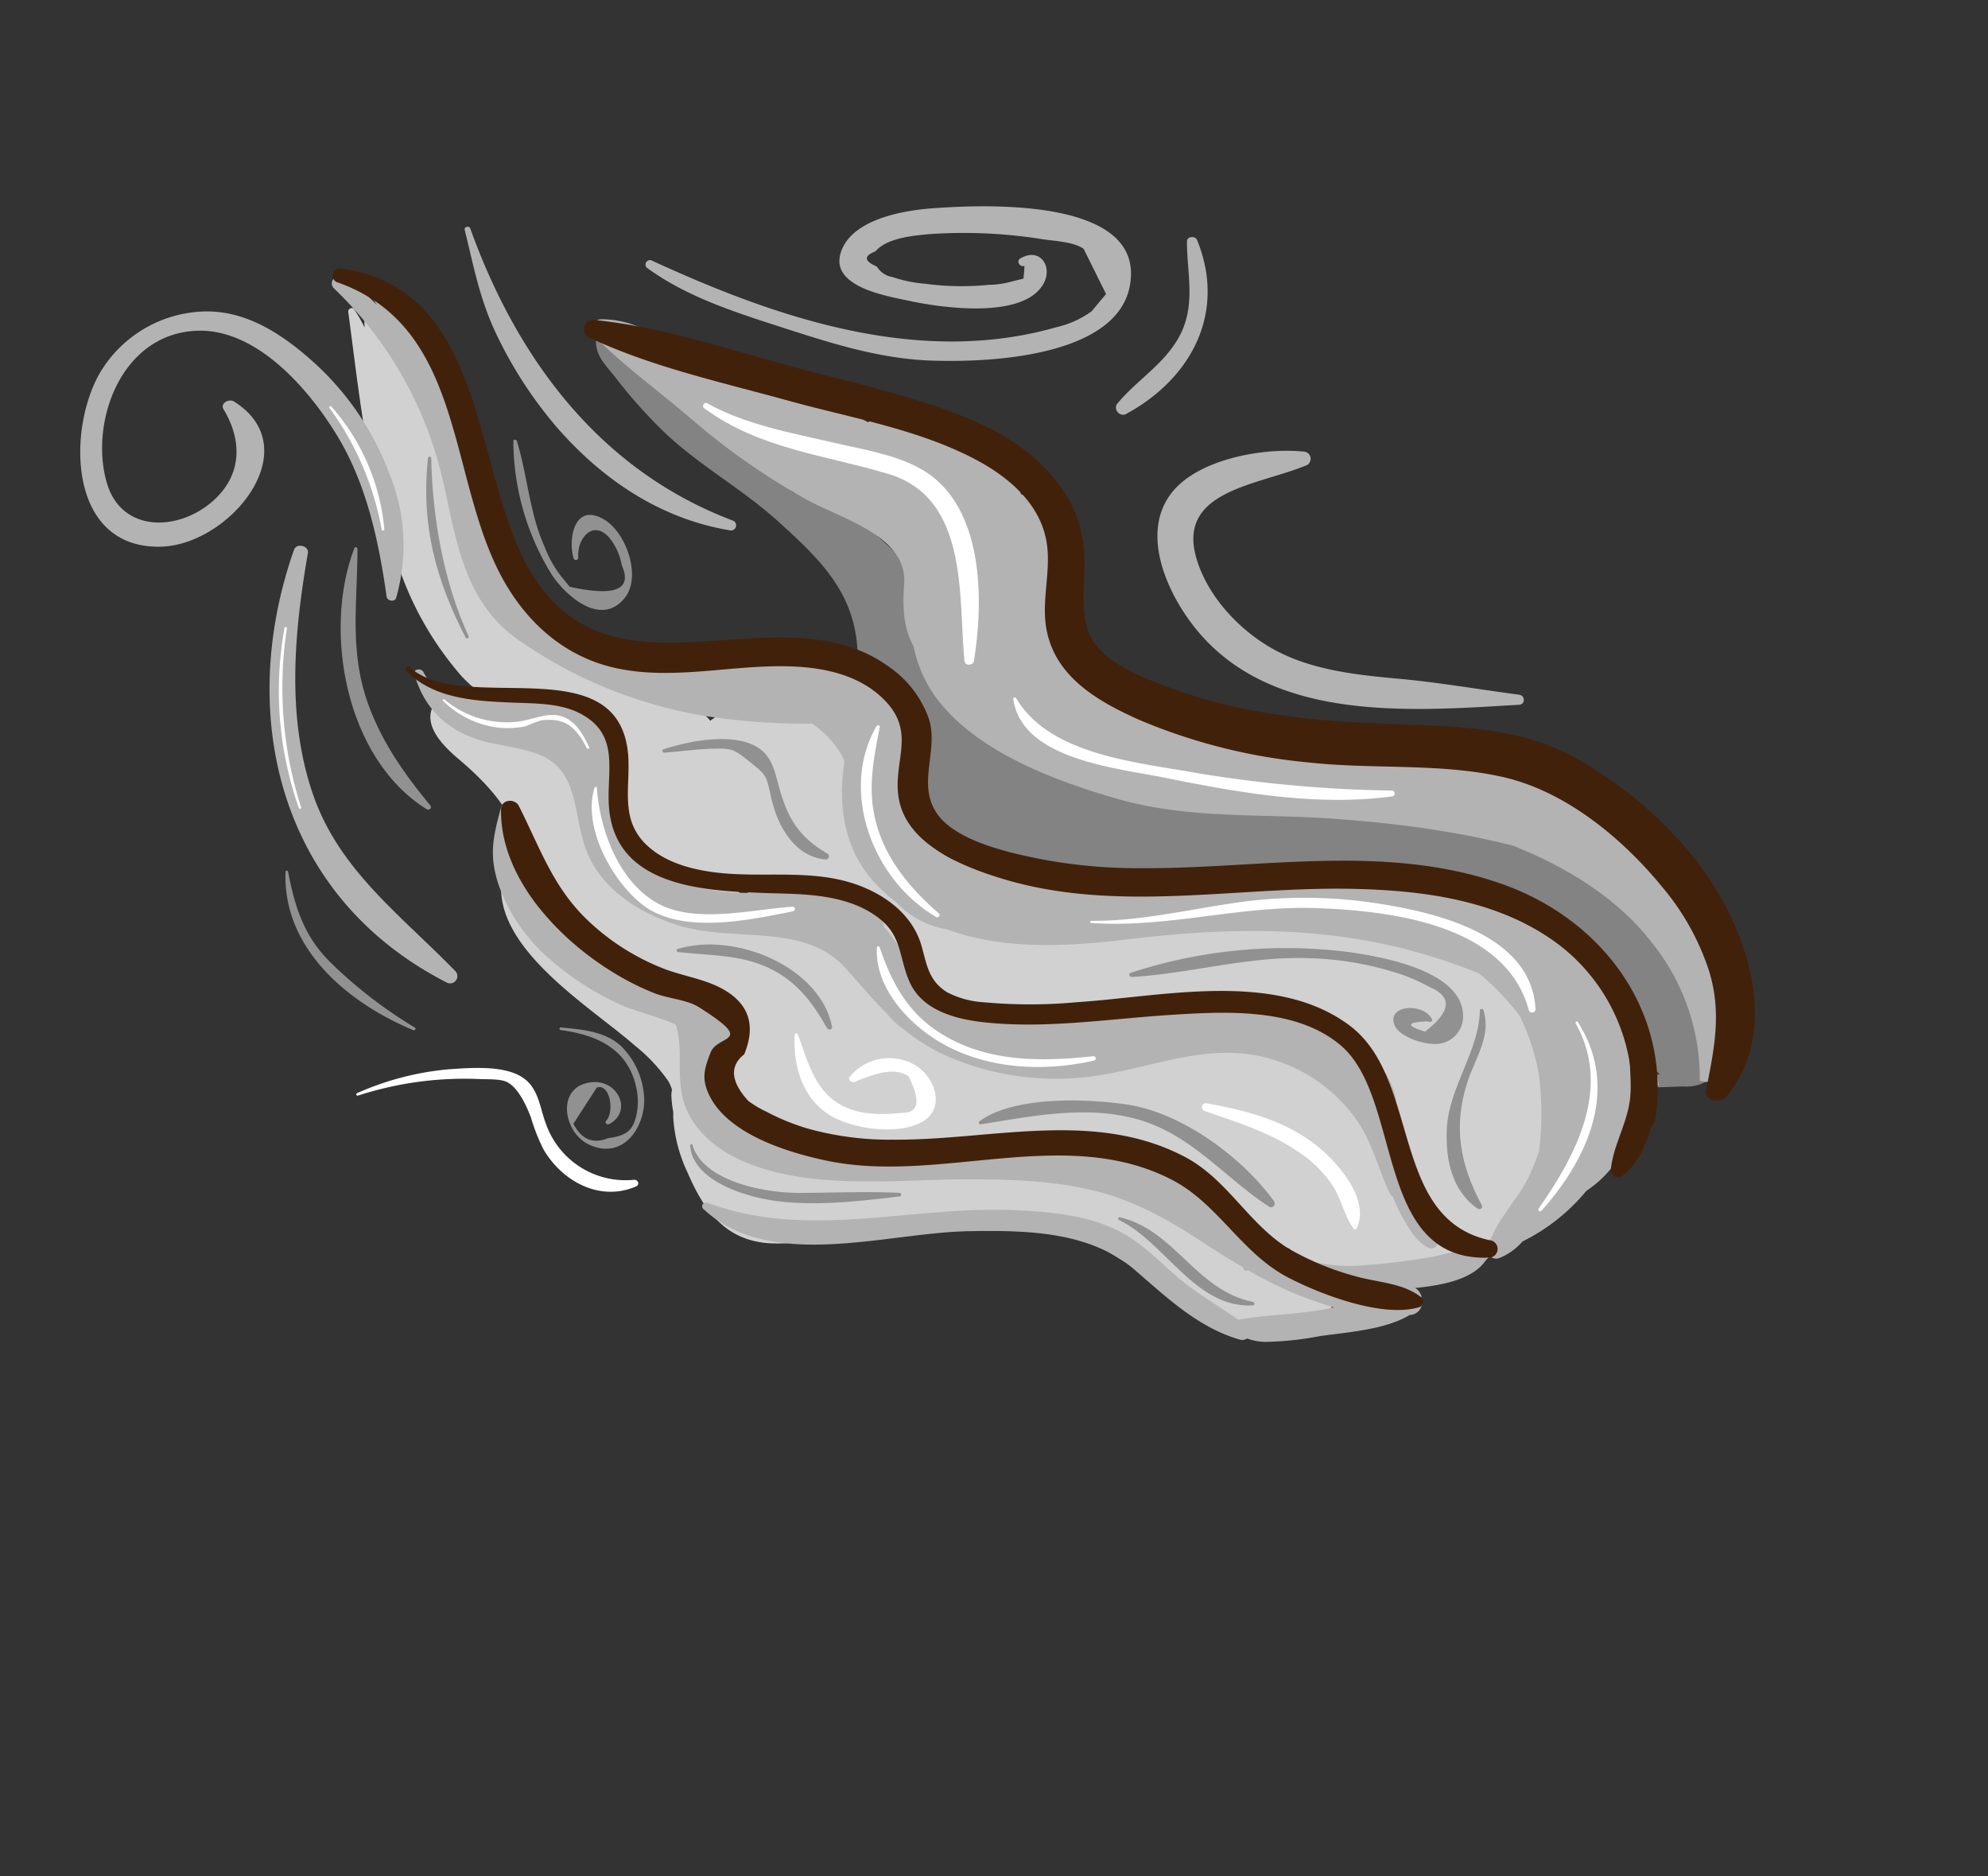 <svg xmlns="http://www.w3.org/2000/svg" viewBox="0 0 275 259.5"><rect x="0" y="0" width="275" height="259.5" fill="#333333" stroke="none"/><defs><style>.cls-1{isolation:isolate;}.cls-2{fill:#838383;}.cls-3{fill:#d1d1d1;}.cls-4{fill:#b3b3b3;}.cls-5{fill:#fff;}.cls-6{fill:#919191;}.cls-7{fill:#42210b;}.cls-8{fill:none;mix-blend-mode:multiply;}</style></defs><g class="cls-1"><g id="Layer_2" data-name="Layer 2"><g id="Variación_B" data-name="Variación B"><g id="AssetsB3"><g id="LoinA3"><path class="cls-2" d="M235.73,148.31a2.72,2.72,0,0,0-.37-.13,3.28,3.28,0,0,0,1-3.73c-2.23-6.16-4.9-11.82-9.37-16.39a4,4,0,0,0-1-4.28c-2.3-2.18-4.95-3.35-7.9-4.6-1.57-.67-3.15-1.47-4.78-2.14a4.87,4.87,0,0,0-2.75-2.07,23.25,23.25,0,0,0-6.79-.78c-7.8-3.09-16.56-4.66-24.85-5.69a100.27,100.27,0,0,0-22.5-.41l-.14,0a5.49,5.49,0,0,0-8.36-1.62l-.56-1.31a4.85,4.85,0,0,0-7.72-1.87c-.47-1.49-1-3-1.62-4.44a5.48,5.48,0,0,0-3.38-2.92c-.17-.5-.36-1-.53-1.51a4,4,0,0,0-1-1.6c-.89-2.09-1.8-4.16-2.73-6.24a11.79,11.79,0,0,0-2.79-6.14,2.9,2.9,0,0,0-.69-.84c-.24-.57-.47-1.15-.7-1.73a1.79,1.79,0,0,0-2.18-1.27,67.13,67.13,0,0,0-11.44-8.94,2,2,0,0,0-2.73.51l-.09-.08C105.1,64,99.64,60.81,95,56.69c-2.43-2.15-4.64-4.47-6.84-6.83-1.73-1.84-2.51-3.28-5-3.69a.61.61,0,0,0-.7.5c-.21,2.46,1.14,3.59,2.72,5.6a68.61,68.61,0,0,0,7,7.79c4.75,4.43,10.56,7.64,15.39,12,5.64,5.1,10.37,9.58,11,17.26.36,4.29,1.33,10,7.08,10.29a1.33,1.33,0,0,0,.49-.09l.21.56a4.08,4.08,0,0,0-1.43,4.43c.82,3.06,1.45,6.17,2.21,9.25a4.2,4.2,0,0,0,4.93,3.28l.24.8c1,3.21,4.76,3.87,7.3,2.54h.21a7.18,7.18,0,0,0,2.45-.73,8,8,0,0,0,3.6,3.3,5.56,5.56,0,0,0,5.28-.18,9.14,9.14,0,0,0,1.25-1,9.66,9.66,0,0,0,10.59-.46c.27-.19.78-.53,1.23-.9a18,18,0,0,0,4.1,3.42c4.44,2.78,7.82,1.42,12.5.48,2.39-.48,4.21.85,6.49,1.47a20.43,20.43,0,0,0,7.23.44,12,12,0,0,1,7,1,42.56,42.56,0,0,0,6.24,2.25c5,1.35,8.9,2.8,12.44,6.54a61.31,61.31,0,0,1,8.51,11.58,3.59,3.59,0,0,0,.89,1l-.88.1c-1.2.14-.89,1.76.27,1.72l3.86-.13a5.68,5.68,0,0,0,3.11-.65A.71.71,0,0,0,235.73,148.31Z"/><path class="cls-3" d="M214.12,141.8A18.81,18.81,0,0,0,209,137a8.61,8.61,0,0,0-1.78-1.73,9.86,9.86,0,0,0-4.07-1.71c-2.37-2.72-6.4-4.17-10.58-4.85-5.64-2.06-12.81-2.17-17.79-2a81.22,81.22,0,0,0-14.67,1.95c-3.36-.7-6.68-1.19-9.61-1.64a109.68,109.68,0,0,0-14.93-1.2,9.38,9.38,0,0,0-3.4-1.46,15.8,15.8,0,0,0-6.43.22c.79-4.36-1.35-9.27-2.93-13.35,0-.68.07-1.36.1-2,.16-3.72-.44-6.6-4.2-8.44a4.85,4.85,0,0,0-3.91-.1,8.24,8.24,0,0,0-1.44-2.09c-1.75-1.85-4.77-2.86-7.09-1.11a18.46,18.46,0,0,0-1.86,1.62,5.06,5.06,0,0,0-5.28,0,6.3,6.3,0,0,0-.87.59c-3.62-4.35-11.18-6.54-16.14-8.25a3.61,3.61,0,0,0-1.83-.17,17.58,17.58,0,0,1-7-4.68C67.56,80,67.84,68.91,61.46,62.78c-1.57-7.26-3.83-15.19-10.31-19.52-.25-.17-.69-.06-.71.27a13.24,13.24,0,0,0,0,1.78A21.33,21.33,0,0,0,49,42.8c-.25-.4-.89-.08-.83.32,1.6,11.93,2.79,24.33,7.14,35.73a44.63,44.63,0,0,0,8.56,14.7c1.47,1.58,4.52,4.16,7.51,5A3.33,3.33,0,0,0,69,102.64c0,.06,0,.11,0,.17a9.18,9.18,0,0,1-2.86-2.13,1,1,0,0,0-1.72.69c-1.29-1.31-2.06-2.71-3.39-4.19a.56.56,0,0,0-.84,0c-2,2.9,1,5.92,3.28,7.84,5.34,4.52,8.57,8.84,9.85,15.68a65.32,65.32,0,0,0,1.39,6.71c-1.75-2.7-2.42-5.67-3.34-8.72-.15-.5-.92-.41-1.11,0-4.94,10.82,10.8,20,17.58,25.95a23.48,23.48,0,0,1,4.54,4.81,4.5,4.5,0,0,1,.58,1.31,2.87,2.87,0,0,0-.09.78,15,15,0,0,0,.26,2.26c0,.25,0,.51,0,.78a20.7,20.7,0,0,0,2,7.65c2.15,5,5.09,9.37,11.34,9.74,5.88.34,11.79-2.18,17.56-3a61.42,61.42,0,0,1,20.47.3,36.78,36.78,0,0,1,3.82,1c8.52,4.54,16.12,10.9,25.64,13.34a22.36,22.36,0,0,0,4.89.89h.52l.74.06v-.13c4.14-.67,5.71-6,2.74-7.94a6.91,6.91,0,0,0,2.92-.32,6.9,6.9,0,0,0,4.5,1.57c4.45-.19,9.6-.39,13.59-2.45,3.82-2,6.28-5.83,8.35-9.3C216.84,158.34,219.91,149.75,214.12,141.8ZM81.2,106a4.61,4.61,0,0,0-1.58-1.81L78,100.92a4.33,4.33,0,0,0-1.2-1.42c1.39.63,3.07,1.54,4.84,2.37a31.69,31.69,0,0,0,1.24,7.33C82.28,108.12,81.74,107,81.2,106Zm21.92,18.67a4.3,4.3,0,0,0-1.46-1.73,12.55,12.55,0,0,0,1.36-1.27,4.44,4.44,0,0,0,1.29,3A6.76,6.76,0,0,0,103.12,124.62Zm77.59,51.22a26.93,26.93,0,0,1-8.41-2.19c-2.82-1.48-5.44-3.46-7.94-5.05a57.3,57.3,0,0,0-5.82-3.24,59,59,0,0,0-14.74-7.17c.91-.52,1.8-1.06,2.68-1.62.43,1.45,1.59,2.73,3.82,3.6,3,1.15,5.77-.15,8.31-2.07a6,6,0,0,0,1.88,1.84c-1.3,3.89,3,8,7.19,6.42a5.52,5.52,0,0,0,6.2,3.57,5.55,5.55,0,0,0,4.52,2.72,3.21,3.21,0,0,0,.22.46,7.21,7.21,0,0,0,2.44,2.77Z"/><path class="cls-4" d="M235.13,149.52c.34,0,.67.11,1,.13a2.34,2.34,0,0,1,.54.09c.25,0,.5,0,.75,0s.57,0,.85-.08a1.46,1.46,0,0,1,.75.09c1.51-6.35,0-13-3.23-18.89-.94-7.14-6.62-14-12-18.62a24.83,24.83,0,0,0-15.13-5.67c-3-2.15-7.16-3.26-10.65-4-5.12-1-11.62-1.35-16.18,1.51l-1.3-.19a109.67,109.67,0,0,1-15.75-3.53c-3.44-1.06-6.77-2.48-10.21-3.52a3.84,3.84,0,0,0-2.46-3.78,6.62,6.62,0,0,1-1-.52l-.44-.35-.19-.17a40.24,40.24,0,0,0-3.69-4.15c2.57-3.25,1.85-7.43-.36-11.24a12.14,12.14,0,0,0-1.55-5.59,5.68,5.68,0,0,0-3.62-2.65c-1.82-5-6.31-7.45-11.47-7.94-2.19-1.75-4.61-3-7.3-2.92a4.16,4.16,0,0,0-2.41.89c-6.13-3.67-13.68-5.15-20.51-7.16a1.82,1.82,0,0,0-1.91.56C93.46,48,89,44.18,83.23,44.16c-1.12,0-2.09,1.25-1.2,2.16,4.19,4.24,9.18,7.83,13.73,11.74a94.82,94.82,0,0,0,15.75,11c5.06,2.81,14.09,5.08,13.56,11.79-.28,3.47,0,6.14,1.31,8.57a18,18,0,0,0,4,8.2c5.63,6.59,15.4,10.32,23.74,12.75,10.15,3,20.08,2.12,30.49,2.89,5.59.41,11.12,1,16.64,2,2.73.45,5.36,1.06,8,1.7l.19.07c7.34,2.94,14.45,7.3,19.15,13.47A29.87,29.87,0,0,1,235.13,149.52Z"/><path class="cls-4" d="M226.3,158.5a7.91,7.91,0,0,0,.68-.44c-.12-2.69.26-5.49,1.94-7.48a3.86,3.86,0,0,1,.56-.53,16.31,16.31,0,0,0-.91-3.4,16.11,16.11,0,0,0-1.91-3.48C224,137.22,218,131.9,213,128.59c-6.54-4.32-17.39-8.86-25.75-6.61-5.31-1-11.24,0-16.57.07-6.32,0-12.7-.24-19-.66-6-.41-13.89-.17-19.53-2.39s-3.79-7.57-6.31-11.2l.17-.1.87-.59a2.23,2.23,0,0,0,.71-2.21,9.22,9.22,0,0,0-.4-1.91c2.11-6.38-7.69-10.83-13-11.71-4.3-.72-8.46.78-12.78.58-4.59-.2-9.15-.93-13.66-.24a62.74,62.74,0,0,1-11.2-5.3C71,83,68.76,79.12,67.12,73.23c-1.33-4.73-2.19-9.56-3.94-14.18-.29-.75-.6-1.49-.92-2.23L63,58a1.05,1.05,0,0,0,1.82-.5c.25-3.69-2.25-6.78-4.6-9.52s-4.58-6.12-8.16-7.5c-.34-.13-.76.21-.59.55s.42.75.63,1.12a54.81,54.81,0,0,0-4.28-3.91c-1-.84-2.58.71-1.63,1.64A53.12,53.12,0,0,1,61.06,65.61c2,8.27,2.75,17.17,10.37,22.71A63,63,0,0,0,97.33,99a90.23,90.23,0,0,0,14.13,1.1l.87,0a13,13,0,0,1,4.11,4.39,6,6,0,0,1,.37.83c-1.06,7.09.14,14,6.74,19.14.13.1.27.19.39.29a12.2,12.2,0,0,0,7,3.78c7.82,2.9,16.73,2.41,25.17,1.39,13.72-1.65,26.92-1.92,40.31,1.91a83.69,83.69,0,0,1,8.17,2.8,36.14,36.14,0,0,1,5.62,5.87,29.36,29.36,0,0,1,2.68,8.3,41.52,41.52,0,0,1,0,10.45,30.41,30.41,0,0,1-1.38,3.46c-1.37,2.9-4,5.5-5.19,8.48-.11.12-.23.24-.34.37a.93.93,0,0,0-.07,1c0,.13-.06.26-.07.4-.13.82.81,1.34,1.56,1.06a8.51,8.51,0,0,0,3.21-2.3,26.81,26.81,0,0,0,8.83-7,15.34,15.34,0,0,0,3.66-3.4,21.7,21.7,0,0,0,1.91-2.81A1.62,1.62,0,0,0,226.3,158.5Z"/><path class="cls-4" d="M198.85,171.78c-.49-1.68-2-3-2.86-4.5a29.3,29.3,0,0,1-1.68-3.42,13.76,13.76,0,0,0-1.29-8.14c2.25-9.55-11.93-17.45-20.4-17.3-6.59.12-13.22,1.27-19.73,2.2a30.69,30.69,0,0,1-11.33-.62c-2.91-.62-5-1.12-7.79.12a30.69,30.69,0,0,1-3.84-2.87,52.39,52.39,0,0,1-6.6-7.77c-.31-.43-.63-.82-1-1.2a8.13,8.13,0,0,0-1-2.64c-2.2-3.42-7.19-3.31-10.83-2.19a33.35,33.35,0,0,0-4.9,0,33.57,33.57,0,0,1-7.82-.44c-1.07-.2-2.07-.49-3.07-.77L93,121.34c-2-1-3.39-2.49-5.16-3.68-.39-.57-.79-1.13-1.16-1.7a15.92,15.92,0,0,1-1.16-2.06c.41-2-.3-4.86-.93-6.93,1.12-4.34-2.07-8.23-6.5-9.44a31.61,31.61,0,0,0-7.83-.65c-2.38,0-4.69-.93-7-.84a22.15,22.15,0,0,0-2.65-.52.88.88,0,0,0-.23,0,13.54,13.54,0,0,1-1.83-2.59c-.3-.57-1.43-.38-1.23.32,1.49,5.2,5.11,8.37,10.72,9.55s9.6,1.26,11.24,7.34c.78,2.92,1,6,2.36,8.71,2.39,4.73,7.4,7.73,12.56,9.25,7.5,2.2,17.08-.41,22.66,5.71,2.1,2.31,3.91,4.49,5.89,6.47a12.35,12.35,0,0,0,2.11,2l.16.08a25.79,25.79,0,0,0,6.63,4A38,38,0,0,0,150.13,149c9.09-1,17.25-5.39,26.49-2.27a21.9,21.9,0,0,1,11.2,8.42c2.07,3.07,2.87,6.63,4.43,9.92a1,1,0,0,0,.44.46,17.56,17.56,0,0,0,1.22,2.66c.91,1.61,2,3.67,3.81,4.44C198.25,172.84,199,172.35,198.85,171.78Z"/><path class="cls-4" d="M210.13,96.09c-5.65-.74-11.11-1.71-16.82-2.22-6.28-.57-12.82-1.31-18.19-4.68-4.36-2.73-8.24-7.16-9.63-12-2.73-9.43,8.71-10.06,15.32-12.87a1,1,0,0,0-.31-1.84c-5.68-.62-14.65,1-18.34,5.58-4.27,5.3-1.1,13,2.41,17.82,10.24,14.07,29.72,12.56,45.58,11.6C211,97.45,211,96.2,210.13,96.09Z"/><path class="cls-4" d="M53.81,65.38A39.43,39.43,0,0,0,43.45,50.16c-4.13-3.71-9.15-7.2-15.1-7.08A17.35,17.35,0,0,0,14,51.28c-4.68,7.63-4.82,24.53,8.13,24.34,9.59-.14,20.59-13.54,10.26-20.07-.73-.46-2,.25-1.45,1.09,2.64,4.4,2.53,9.23-1.65,12.8-4.84,4.12-12.5,4.16-14.5-2.61-2.45-8.28,1.87-20.69,12.46-21.08,8.62-.33,16.12,8.86,19.82,15.24,3.78,6.56,5.38,14.23,6.41,21.55.09.59,1.14.79,1.32.15A26.26,26.26,0,0,0,53.81,65.38Z"/><path class="cls-4" d="M63,134.34c-7.6-7.82-16.13-14-19.73-24.54-3.66-10.68-2.57-22.39-.68-33.3.18-1-1.57-1.46-1.92-.45-7.93,22.54-2.33,47.86,21.12,59.85A1,1,0,0,0,63,134.34Z"/><path class="cls-4" d="M101.49,72.05C82.67,65,71.36,49.17,65.05,31.59c-.14-.4-.87-.23-.77.19,1.25,5.08,2.09,9.67,4.4,14.48A58.17,58.17,0,0,0,76.94,59c6.21,7.18,14.34,12.8,24.17,14.38A.72.72,0,0,0,101.49,72.05Z"/><path class="cls-4" d="M129,28.81c-4.19.31-11.34,1.57-12.72,6.21s6.23,5.9,9.43,6.58c4.57,1,15.85,2.59,18.63-2.34,1.35-2.4-.5-5.14-3.23-3.49-.57.35,0,1.26.6,1,0,.59-.08,1.18-.13,1.77l-1.47.36a12.64,12.64,0,0,1-3.32.5,38.1,38.1,0,0,1-8.8-.15,18.71,18.71,0,0,1-4.53-.93,3.13,3.13,0,0,1-2.17-1.45q-2.66-1.14-.19-2.1c1.62-1.89,5.28-2.19,7.67-2.4a68.8,68.8,0,0,1,15.57.74c1.57.23,4.24.35,5.56,1.31L153,40.67l-2,2.39a13.41,13.41,0,0,1-4.91,2.21C127,50.72,107.28,43.93,90.08,36A.62.62,0,0,0,89.44,37c5.49,4.06,12.33,6.22,18.87,8.33s13.14,4.23,20.14,4.53c8.47.36,28.11-.48,28-12.15C156.28,27.38,135.8,28.31,129,28.81Z"/><path class="cls-4" d="M165.59,33.2c-.25-.61-1.4-.51-1.4.19,0,4.35,1.19,8.51-.82,12.68s-6.11,6.43-8.9,9.87a1,1,0,0,0,1.18,1.39C165.07,52.26,169.6,43,165.59,33.2Z"/><path class="cls-4" d="M205.17,173.14c-2.5-.71-4.5.22-7,.7a90.7,90.7,0,0,1-9,1.13,22.23,22.23,0,0,1-8.77-.78l-.93-.36c-4.31-1.83-8.12-4.42-12.05-6.86-.59-3-4.6-6-7.22-7.53-3.18-1.87-7.43-2.71-10.58-.37a.93.93,0,0,0-.38.79,72.27,72.27,0,0,0-11.71-1.15c-10.4-.22-23.1,2.26-32.9-1.81-2.67-1.1-5.11-2.93-6-5.67a13.91,13.91,0,0,1-.34-4.46,1.42,1.42,0,0,0,.29,0c3-.6,3.78-3.39,2.31-5.83-2-3.23-6.8-3.83-10.18-5-5.27-1.78-10.5-4.24-14.31-8.21s-7-10.64-6.14-16c.09-.57-.78-.65-.93-.12-1.13,4.14-1.76,6.73-.28,11a24.3,24.3,0,0,0,6.49,9.61,39.82,39.82,0,0,0,10.34,6.77c1.72.8,5.06,1.57,7.61,2.75,1.16,3.68-.11,7.34,1.26,11.16,1.25,3.47,4.31,6.05,7.74,7.59,9.32,4.19,21.32,2.67,31.3,2.63,6,0,12.09.18,17.92,1.66,5.49,1.4,10.18,4.11,14.81,7.14,1.74,1.15,3.57,2.3,5.46,3.39a.38.38,0,0,0,.38.46.3.3,0,0,0,.24-.1,52.8,52.8,0,0,0,11.9,5.16c-.35.08-.69.16-1,.22-4,.78-8.24.78-12.21,1.5-2.33-1.65-4.81-3.1-7.08-4.83s-4.39-4-6.76-5.76c-4.78-3.64-10.92-4.28-16.87-4.56-14.52-.69-28.59,4.16-42.64-1a.53.53,0,0,0-.56.9c9.27,8.6,25.26,3.2,36.6,3,8-.14,16.75,0,22.94,5.31,4.4,3.78,8.75,8,14.59,9.69a1.18,1.18,0,0,0,1-.16,7.66,7.66,0,0,0,2.35.47,42.25,42.25,0,0,0,7.61-.78c3.81-.56,9.07-.86,12.54-2.94h.07a1.75,1.75,0,0,0,1.56-1.24l0,0a.68.68,0,0,0,.07-.76,2.07,2.07,0,0,0-.94-1.74c4-.37,8-1.28,9.69-3.73A.74.74,0,0,0,205.17,173.14Z"/><path class="cls-5" d="M128.77,65.76c-3.57-2.67-9-3.5-13.37-4.51-6-1.4-12.18-2.47-17.58-5.47-.42-.24-.79.41-.42.68,7.7,5.65,16.47,6.4,25.47,9.09,11.17,3.34,9.69,17,10.54,25.87.06.72,1.21.67,1.32,0C136,83.53,136.17,71.3,128.77,65.76Z"/><path class="cls-5" d="M192.55,109.35A179.45,179.45,0,0,1,166,107c-8.71-1.57-20.75-2.51-25.43-10.42-.11-.18-.43-.13-.4.1,1.18,8.36,14.14,9.52,20.93,10.89,10.23,2.07,21.07,4,31.54,2.58A.41.41,0,0,0,192.55,109.35Z"/><path class="cls-5" d="M129.89,126.36c-3.93-3.41-7.23-7.35-8.63-12.29-1.32-4.66-.46-8.89.44-13.5,0-.27-.34-.32-.46-.11-5.14,8.88-.57,21.26,8.27,26.38A.31.31,0,0,0,129.89,126.36Z"/><path class="cls-5" d="M191.11,125.05a66.15,66.15,0,0,0-17.94-.47c-7.36.86-14.73,2.85-22.19,2.79-.2,0-.26.28,0,.3,10.47.73,20.6-2.44,31.13-2.06,10.84.39,26.15,2.42,29.36,14.06a.47.47,0,0,0,.93-.17C211.83,129.65,199.61,126.41,191.11,125.05Z"/><path class="cls-5" d="M218.26,141.36c-.11-.16-.4,0-.31.17,5,8.84.17,18.13-5.11,25.63-.18.26.2.54.42.29C219.88,160,224,150.34,218.26,141.36Z"/><path class="cls-5" d="M151.19,146.1c-6.7.72-13.59.83-19.65-2.35-5.59-2.93-8-7.28-9.87-12.75a.2.2,0,0,0-.37.05c-.3,5.51,4.3,10.6,9.06,13.3,6.26,3.54,14,3.93,20.93,2.36A.31.31,0,1,0,151.19,146.1Z"/><path class="cls-5" d="M109.6,125.42c-5.55.38-13.34,2.34-18.46-.38-5.62-3-8.2-10.42-8.58-16.1a.17.17,0,0,0-.31,0c-1.68,5.28,2.23,12.68,6.51,16.11,5.38,4.3,14.78,2.23,20.94,1A.3.3,0,1,0,109.6,125.42Z"/><path class="cls-5" d="M81.49,103.35c-.88-1.94-2.17-4.21-4.67-4.44-1.71-.15-3.64.77-5.36.93a13.41,13.41,0,0,1-10-3.1c-.13-.12-.3.09-.17.2a13.05,13.05,0,0,0,7.44,3.68,11.5,11.5,0,0,0,4.05-.19,20.56,20.56,0,0,1,2.07-.79c3.45-.44,4.9,1.07,6.32,3.84C81.25,103.68,81.58,103.56,81.49,103.35Z"/><path class="cls-5" d="M45.84,56.24c-.14-.15-.38,0-.26.19A40.92,40.92,0,0,1,52.8,73.24a.19.19,0,0,0,.37,0A29.67,29.67,0,0,0,45.84,56.24Z"/><path class="cls-5" d="M39.69,86.89c0-.21-.3-.25-.34,0a48.73,48.73,0,0,0,2,24.9c.06.18.36.06.3-.12A54.15,54.15,0,0,1,39.69,86.89Z"/><path class="cls-5" d="M87.71,163.19a11.67,11.67,0,0,1-12.2-7.77c-.91-2.4-1-5.21-3.63-6.63s-6.82-1.09-9.76-.89a39.76,39.76,0,0,0-12.73,3.31c-.22.09-.08.4.15.33a47.61,47.61,0,0,1,16.85-2.28c1,.05,2.87-.06,3.79.43,1.58.85,2.69,3.37,3.27,4.9A26,26,0,0,0,75.19,159c2.53,4.33,7.71,7.3,12.82,5.1C88.55,163.82,88.23,163.15,87.71,163.19Z"/><path class="cls-5" d="M183.4,159.56c-4.53-4.24-10.41-5.88-16.51-6.95-.67-.12-.85.87-.24,1.08,4.39,1.48,9.09,3,12.89,5.59a16.7,16.7,0,0,1,4.8,4.71c1.24,1.92,1.61,4.19,2.92,6a.23.23,0,0,0,.38-.05C189.4,166.45,186,162,183.4,159.56Z"/><path class="cls-5" d="M126.9,147.53a7.06,7.06,0,0,0-9.34,1.4c-.34.41.21.9.65.72,2-.79,5.49-2.32,7.5-.72,1.7,3.4,1.37,5.06-1,5a21.35,21.35,0,0,1-2.13.15,15.65,15.65,0,0,1-3.35-.23c-6-1.15-7.16-6-8.86-10.79a.24.24,0,0,0-.44.06c-.22,4,.89,8.39,4.45,10.87,3.05,2.13,9.55,3.09,13,1.29S129.46,149.3,126.9,147.53Z"/><path class="cls-6" d="M176.22,166.14c-4.28-5.95-12.66-12.24-20.38-13.37-5.64-.83-15.56-1.17-20.33,2.31a.24.24,0,0,0,.2.43c7.18-1.13,14.79-2.74,22-.58s11.83,8.06,17.79,11.95A.52.52,0,0,0,176.22,166.14Z"/><path class="cls-6" d="M186.41,131.67a69,69,0,0,0-30,2.89c-.37.13-.16.6.18.58,8.18-.5,15.9-2.86,24.22-2.61a43.86,43.86,0,0,1,11.51,1.78,24.88,24.88,0,0,1,5.42,2.21q4.8,2-.62,6.18c-2.71-.84-2.58-1.31.4-1.43.24.23.73,0,.55-.32-1.15-2.25-6.18-2-5.2.76.63,1.78,4.57,3,6.36,2.63a3.79,3.79,0,0,0,3.16-3.81C202.37,134.29,191.19,132.32,186.41,131.67Z"/><path class="cls-6" d="M202.93,149.85c1.08-3.47,3.43-6.49,2.26-10.16-.07-.22-.47-.16-.48.07-.12,5.79-4.42,10.72-4.59,16.72-.12,4,.73,8.23,4.28,10.7.31.22.77-.12.59-.45C202,161.15,201,156,202.93,149.85Z"/><path class="cls-6" d="M114.57,118.14c-4.42-2.56-5.8-5.38-7-10-.45-1.65-.88-3.36-2.37-4.49-3.33-2.51-9.89-1.17-13.43,0-.28.1-.13.48.14.46,2.23-.16,4.46-.5,6.69-.55,2.59-.06,2.86,0,5.13,1.83s2.23,1.86,2.77,4.14a23.65,23.65,0,0,0,.84,3.07c1.15,3,3.31,6,6.93,6.29A.47.47,0,0,0,114.57,118.14Z"/><path class="cls-6" d="M64.82,88c-3.48-7.56-5-16.47-5.17-24.65,0-.24-.42-.23-.44,0-1,9.07,1,16.7,5.19,24.82C64.52,88.44,64.94,88.28,64.82,88Z"/><path class="cls-6" d="M59.53,111.42c-3.86-4.68-7.19-9.46-9-15.22-2.13-6.91-1.08-13.28-1.08-20.28,0-.22-.34-.35-.43-.11-4.36,11.37-1.29,29.09,10,36.12C59.37,112.15,59.8,111.74,59.53,111.42Z"/><path class="cls-6" d="M115.1,142c-1.64-8.24-13.37-13.16-21.36-10.74-.24.07-.16.4.06.43,4.65.53,9,.28,13.28,2.57,3.47,1.88,5.48,4.71,7.32,7.94C114.59,142.56,115.18,142.43,115.1,142Z"/><path class="cls-6" d="M124.42,165c-4.66-.23-9.32,0-14,0s-13.15-1.6-14.63-6.63c0-.18-.34-.09-.33.08.35,4.29,5.89,6.44,9.81,7.3,5.91,1.31,13.16.46,19.14-.26A.24.24,0,0,0,124.42,165Z"/><path class="cls-6" d="M173.3,180.08c-7.91-1.63-10.77-9.94-18.41-11.71-.24-.05-.31.29-.11.38,6.39,3.05,10.58,12.27,18.53,11.81C173.62,180.54,173.56,180.13,173.3,180.08Z"/><path class="cls-6" d="M57.39,142.14a63.65,63.65,0,0,1-11.66-9c-3.72-3.67-4.94-7.71-5.88-12.56,0-.18-.35-.2-.35,0-.41,10.31,8.16,17.95,17.67,21.91C57.39,142.6,57.6,142.27,57.39,142.14Z"/><path class="cls-6" d="M89.09,151.57a10.85,10.85,0,0,0-3.22-6.92c-2.22-2-5.37-2.26-8.3-2.53a.18.18,0,1,0,0,.36c5.29.7,9.42,2.81,10.48,8.12a8.89,8.89,0,0,1,.11,2.91c-.42,2.88-1.42,3.56-4.06,3.93-2.07.83-3.67.17-4.78-2l3.23-5c1.81-.66,2.5,3.34,1.29,4.6-.22.22.11.6.39.46,3.27-1.68,1.36-6-2.13-5.82-5.29.3-4.32,7-.52,8.69C86.42,160.53,89.43,155.55,89.09,151.57Z"/><path class="cls-6" d="M83.47,71.8c-4.09-2.31-4.89,2.87-4.13,5.41a.33.33,0,0,0,.65-.1c-.21-2.46,1.9-5.31,4.23-2.81A8.16,8.16,0,0,1,86,78.16q2.28,5.09-7.2,3l-.89-1.09a15.57,15.57,0,0,1-2.53-4.33C73.24,71,73,65.93,71.5,61c-.07-.22-.49-.28-.49,0a35.45,35.45,0,0,0,5.31,18.48c1.94,2.93,6.83,7.33,10.12,3.2C88.76,79.76,86.64,73.58,83.47,71.8Z"/><path class="cls-7" d="M229,154.8c2.19-15-7.43-27.68-21.27-32.54-16.09-5.65-33.18-2.1-49.75-2.17a73,73,0,0,1-13.45-1.15c-4.36-.85-12.34-2.47-15-6.53s.29-8.55-1-12.87A14.64,14.64,0,0,0,123,92.25c-15.11-11-37.71,5.89-49.3-12.67C65.21,66,67.87,39.78,47,37.12A1,1,0,0,0,46.53,39C65,45.4,61.66,67.36,70.27,81.32c3.46,5.62,8.51,9.71,15,11.11,8,1.72,16.12-.55,24.21-.25,4.75.17,9.77,1.28,13.13,4.93,4.07,4.41.87,8.35,1.71,13.3,1.08,6.4,8.83,9.45,14.24,11.11,16,4.9,32.78,1,49.11,1.44,9,.23,18.45,1.47,26.13,6.43a25.82,25.82,0,0,1,11.76,25.16c-.27,2.19,3.09,2.4,3.41.25Z"/><path class="cls-7" d="M56.24,92.85c3.86,3.87,9.64,4.13,14.82,4.34,3.32.13,7,.06,9.87,1.89,4.83,3,2.91,8,3.32,12.7,1.11,12.65,17.28,11.43,26.18,11.9,3.85.21,7.87.86,11,3.21,3.39,2.51,2.88,5.49,4.38,8.9,1.79,4.09,6.62,5.24,10.65,5.65,8.17.83,16.44-.43,24.59-1,7.81-.5,18-1.27,24.4,4.15,8.63,7.28,4.59,29.84,20.39,29.37a1.21,1.21,0,0,0,.23-2.41c-13.83-3-9.49-22.23-19.34-29.67-10.26-7.74-26.11-4-37.82-3.25a69.82,69.82,0,0,1-12.85,0,12.49,12.49,0,0,1-5.06-1.39c-2.47-1.54-2.78-3.68-3.47-6.22-1.17-4.36-4.91-7.19-9-8.65-6.3-2.24-13-.89-19.54-1.69-3.5-.43-7.22-1.46-9.75-4-3.52-3.59-2-7.89-2.35-12.31-1.3-15-22.71-5.3-30.21-12.08-.36-.32-.78.25-.46.58Z"/><path class="cls-7" d="M196.53,179.39c-2.49-1.94-6-2-9-2.85a38.28,38.28,0,0,1-9.3-3.85c-5.56-3.44-8.45-9.58-14.35-12.68-12.57-6.62-27-2.24-40.39-2.37a42,42,0,0,1-11.8-1.55,30.86,30.86,0,0,1-5.71-2.34,14.13,14.13,0,0,1-2.48-1.48q-3.63-4-.55-6.44c1.6-3.89.79-7.05-3.24-9.17-2.46-1.29-5.32-1.67-7.91-2.68a32.12,32.12,0,0,1-10.16-6.36c-5.1-4.69-6.86-10.21-9.87-16.14-.54-1.08-2.43-.92-2.46.43-.23,11.37,11.61,21.73,21.3,25.5,1.79.7,4.38.87,6,1.86,8.15,5.14,2.65,3.71,1.66,6.37-.78,2.08-1.25,3.38-.29,5.57,2.48,5.65,11.07,8.23,16.45,9.35,15.57,3.25,32.86-5,47.64,2.61,6.42,3.29,9.64,10.18,16.14,13.55,4.51,2.34,13.12,5.64,18.18,4.07a.82.82,0,0,0,.16-1.4Z"/><path class="cls-7" d="M225.69,142.75c-.71,3.18.24,6.46-.27,9.71s-2.27,6.09-2.59,9.29a1,1,0,0,0,1.62.88c4.77-3.52,6.55-15.73,2.43-20.21a.68.68,0,0,0-1.19.33Z"/><path class="cls-7" d="M238.77,151.72c8.47-10.11,1.95-25.86-5.51-34.36a55.86,55.86,0,0,0-16.62-13.21c-6.28-3.07-13.24-3.6-20.12-3.85-7.56-.27-15.14-.54-22.61-1.91a68.45,68.45,0,0,1-10.81-2.82c-3.7-1.33-9.23-3.21-11.7-6.61s-1.07-8.84-1.46-13a16.88,16.88,0,0,0-2.85-8.08c-3.26-4.87-8.19-8-13.54-10.16-8-3.25-16.71-5-25-7.31-8.71-2.38-17.41-5.27-26.43-6.16a1.28,1.28,0,0,0-.57,2.46c8.68,4.08,18.21,6.14,27.42,8.69,8.67,2.41,18.34,4,26.33,8.35,4.12,2.23,8.16,5.64,9.3,10.39,1,4-.48,8.2.06,12.27.93,7,7,10.53,13,13.19a78.48,78.48,0,0,0,23.22,5.85c8.88,1,18.16.06,26.9,2s16.68,8.5,22.29,15.4a34.58,34.58,0,0,1,6.33,11.41c1.78,5.75.77,10.66-.38,16.43-.33,1.64,1.93,2,2.79,1Z"/></g></g></g><g id="PixelsASSETS"><g id="Espalda"><rect class="cls-8" width="275" height="259.5"/></g></g></g></g></svg>